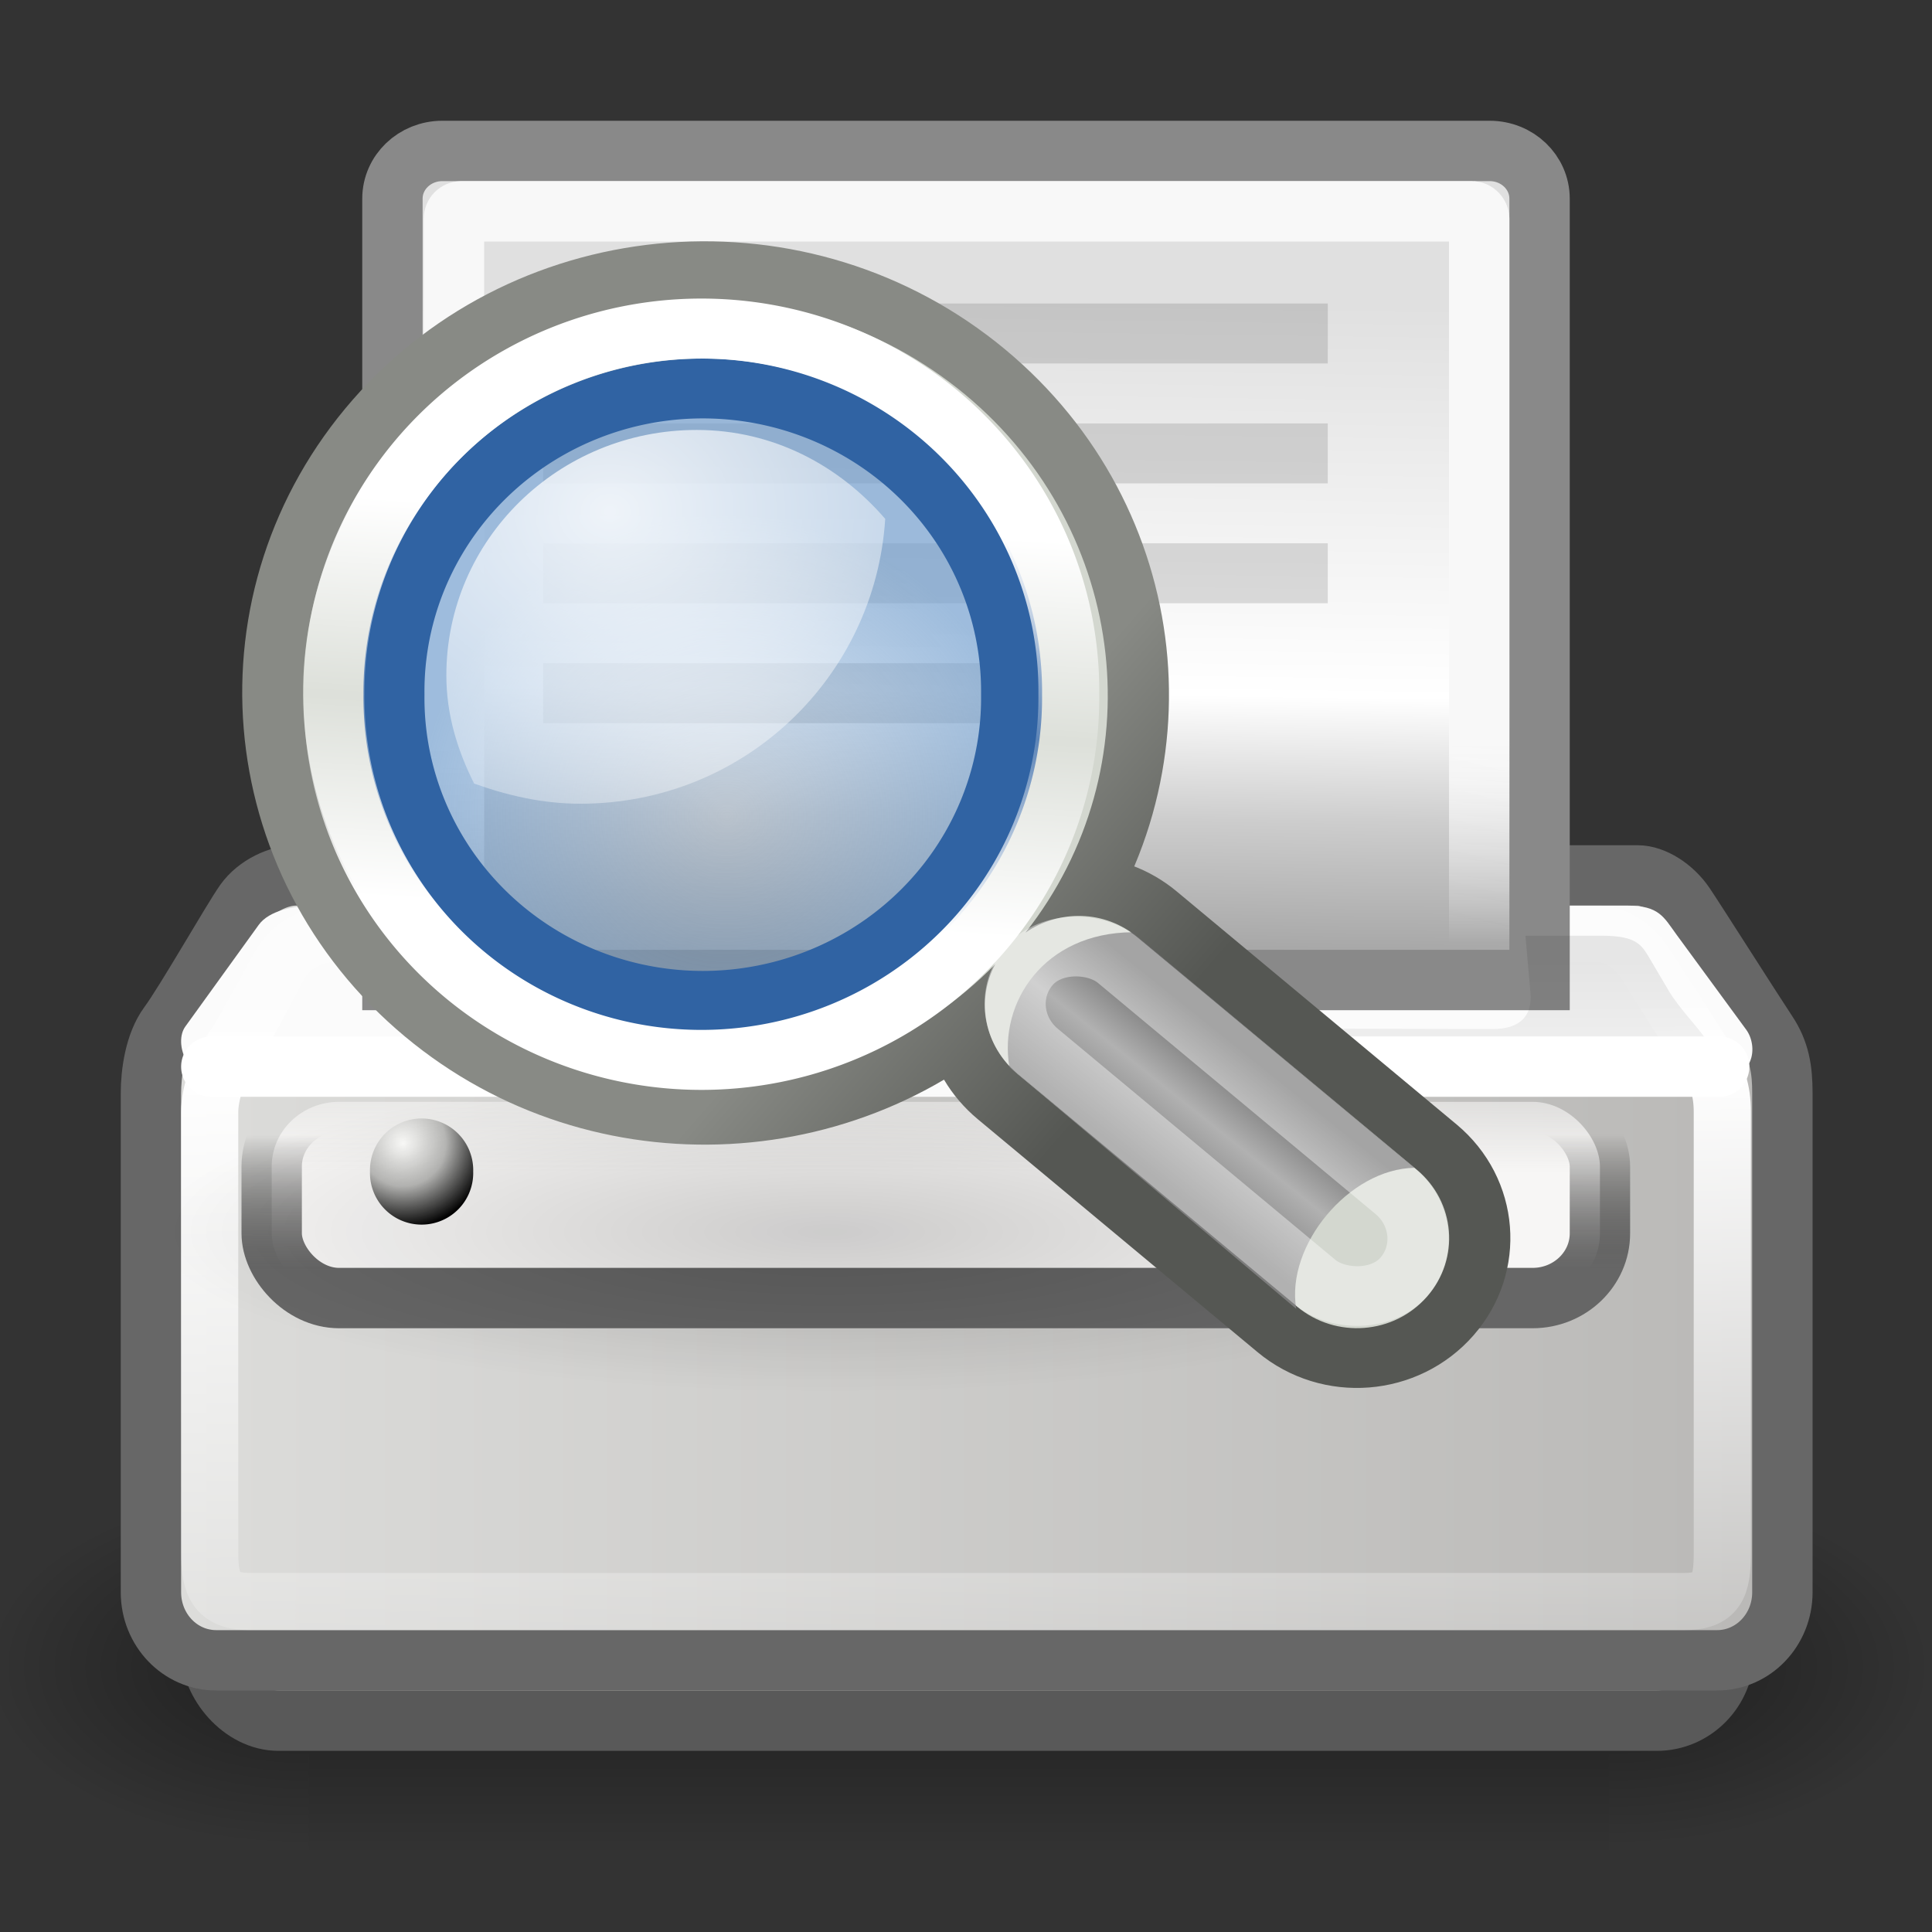 <?xml version="1.0" encoding="UTF-8" standalone="no"?>
<!-- Created with Inkscape (http://www.inkscape.org/) -->
<svg
   xmlns:dc="http://purl.org/dc/elements/1.1/"
   xmlns:cc="http://creativecommons.org/ns#"
   xmlns:rdf="http://www.w3.org/1999/02/22-rdf-syntax-ns#"
   xmlns:svg="http://www.w3.org/2000/svg"
   xmlns="http://www.w3.org/2000/svg"
   xmlns:xlink="http://www.w3.org/1999/xlink"
   xmlns:sodipodi="http://sodipodi.sourceforge.net/DTD/sodipodi-0.dtd"
   xmlns:inkscape="http://www.inkscape.org/namespaces/inkscape"
   sodipodi:docname="document-print-preview.svg"
   sodipodi:docbase="/home/lapo/Desktop/tango-icon-theme/32x32/actions"
   inkscape:version="0.46"
   sodipodi:version="0.32"
   id="svg2994"
   height="32"
   width="32"
   version="1.0"
   inkscape:output_extension="org.inkscape.output.svg.inkscape">
  <rect width="100%" height="100%" fill="#333333" stroke="none"/>
  <defs
     id="defs3">
    <inkscape:perspective
       sodipodi:type="inkscape:persp3d"
       inkscape:vp_x="0 : 16 : 1"
       inkscape:vp_y="0 : 1000 : 0"
       inkscape:vp_z="32 : 16 : 1"
       inkscape:persp3d-origin="16 : 10.666667 : 1"
       id="perspective116" />
    <linearGradient
       inkscape:collect="always"
       id="linearGradient5060">
      <stop
         style="stop-color:black;stop-opacity:1;"
         offset="0"
         id="stop5062" />
      <stop
         style="stop-color:black;stop-opacity:0;"
         offset="1"
         id="stop5064" />
    </linearGradient>
    <linearGradient
       id="linearGradient5048">
      <stop
         style="stop-color:black;stop-opacity:0;"
         offset="0"
         id="stop5050" />
      <stop
         id="stop5056"
         offset="0.5"
         style="stop-color:black;stop-opacity:1;" />
      <stop
         style="stop-color:black;stop-opacity:0;"
         offset="1"
         id="stop5052" />
    </linearGradient>
    <linearGradient
       id="linearGradient4762">
      <stop
         style="stop-color:#ffffff;stop-opacity:0.124;"
         offset="0"
         id="stop4764" />
      <stop
         id="stop4768"
         offset="0.103"
         style="stop-color:#ffffff;stop-opacity:1;" />
      <stop
         style="stop-color:#ffffff;stop-opacity:0;"
         offset="1"
         id="stop4766" />
    </linearGradient>
    <linearGradient
       id="linearGradient4741">
      <stop
         id="stop4743"
         offset="0"
         style="stop-color:#dcdcda;stop-opacity:1;" />
      <stop
         id="stop4745"
         offset="1"
         style="stop-color:#bab9b7;stop-opacity:1;" />
    </linearGradient>
    <linearGradient
       id="linearGradient4733">
      <stop
         id="stop4735"
         offset="0"
         style="stop-color:#000000;stop-opacity:0.237;" />
      <stop
         id="stop4737"
         offset="1"
         style="stop-color:#000000;stop-opacity:0;" />
    </linearGradient>
    <linearGradient
       id="linearGradient4698">
      <stop
         id="stop4700"
         offset="0"
         style="stop-color:#fffffd;stop-opacity:1;" />
      <stop
         style="stop-color:#bbbbb9;stop-opacity:1;"
         offset="0.5"
         id="stop4706" />
      <stop
         id="stop4702"
         offset="1"
         style="stop-color:#000000;stop-opacity:1;" />
    </linearGradient>
    <linearGradient
       id="linearGradient4688">
      <stop
         id="stop4690"
         offset="0"
         style="stop-color:#666666;stop-opacity:1;" />
      <stop
         id="stop4692"
         offset="1"
         style="stop-color:#000000;stop-opacity:0;" />
    </linearGradient>
    <linearGradient
       id="linearGradient4680"
       inkscape:collect="always">
      <stop
         id="stop4682"
         offset="0"
         style="stop-color:#f7f6f5;stop-opacity:1;" />
      <stop
         id="stop4684"
         offset="1"
         style="stop-color:#f7f6f5;stop-opacity:0;" />
    </linearGradient>
    <linearGradient
       id="linearGradient4668">
      <stop
         id="stop4670"
         offset="0"
         style="stop-color:#8e8d87;stop-opacity:1;" />
      <stop
         style="stop-color:#cbc9c1;stop-opacity:1;"
         offset="0.276"
         id="stop4676" />
      <stop
         id="stop4672"
         offset="1"
         style="stop-color:#8e8d87;stop-opacity:1;" />
    </linearGradient>
    <linearGradient
       id="linearGradient259">
      <stop
         id="stop260"
         offset="0"
         style="stop-color:#e0e0e0;stop-opacity:1;" />
      <stop
         style="stop-color:#ffffff;stop-opacity:1;"
         offset="0.405"
         id="stop4886" />
      <stop
         style="stop-color:#cdcdcd;stop-opacity:1;"
         offset="0.534"
         id="stop4884" />
      <stop
         id="stop261"
         offset="1"
         style="stop-color:#494949;stop-opacity:1;" />
    </linearGradient>
    <linearGradient
       id="linearGradient15662">
      <stop
         id="stop15664"
         offset="0"
         style="stop-color:#ffffff;stop-opacity:0;" />
      <stop
         id="stop15666"
         offset="1"
         style="stop-color:#f8f8f8;stop-opacity:1;" />
    </linearGradient>
    <linearGradient
       inkscape:collect="always"
       xlink:href="#linearGradient5048"
       id="linearGradient1986"
       gradientUnits="userSpaceOnUse"
       gradientTransform="matrix(2.774,0,0,1.97,-1892.179,-872.885)"
       x1="302.857"
       y1="366.648"
       x2="302.857"
       y2="609.505" />
    <radialGradient
       inkscape:collect="always"
       xlink:href="#linearGradient5060"
       id="radialGradient1988"
       gradientUnits="userSpaceOnUse"
       gradientTransform="matrix(2.774,0,0,1.97,-1891.633,-872.885)"
       cx="605.714"
       cy="486.648"
       fx="605.714"
       fy="486.648"
       r="117.143" />
    <radialGradient
       inkscape:collect="always"
       xlink:href="#linearGradient5060"
       id="radialGradient1990"
       gradientUnits="userSpaceOnUse"
       gradientTransform="matrix(-2.774,0,0,1.97,112.762,-872.885)"
       cx="605.714"
       cy="486.648"
       fx="605.714"
       fy="486.648"
       r="117.143" />
    <linearGradient
       inkscape:collect="always"
       xlink:href="#linearGradient4733"
       id="linearGradient2020"
       gradientUnits="userSpaceOnUse"
       gradientTransform="matrix(1.848,0,0,0.218,0.266,3.418)"
       x1="9.87"
       y1="57.228"
       x2="9.913"
       y2="72.064" />
    <linearGradient
       inkscape:collect="always"
       xlink:href="#linearGradient4680"
       id="linearGradient2024"
       gradientUnits="userSpaceOnUse"
       gradientTransform="matrix(1.545,0,0,0.264,1.852009e-2,2.352)"
       x1="10.338"
       y1="64.652"
       x2="10.338"
       y2="54.136" />
    <linearGradient
       inkscape:collect="always"
       xlink:href="#linearGradient4688"
       id="linearGradient2026"
       gradientUnits="userSpaceOnUse"
       gradientTransform="matrix(1.545,0,0,0.264,1.852009e-2,2.352)"
       x1="9.732"
       y1="70.725"
       x2="9.705"
       y2="62.282" />
    <linearGradient
       inkscape:collect="always"
       xlink:href="#linearGradient15662"
       id="linearGradient2029"
       gradientUnits="userSpaceOnUse"
       gradientTransform="matrix(0.814,0,0,0.577,-0.388,1.16)"
       x1="20.771"
       y1="25.14"
       x2="20.718"
       y2="19.337" />
    <linearGradient
       inkscape:collect="always"
       xlink:href="#linearGradient259"
       id="linearGradient2032"
       gradientUnits="userSpaceOnUse"
       gradientTransform="matrix(0.665,0,0,0.744,-0.852,2.22)"
       x1="25.057"
       y1="3.679"
       x2="24.79"
       y2="25.247" />
    <linearGradient
       inkscape:collect="always"
       xlink:href="#linearGradient4762"
       id="linearGradient2035"
       gradientUnits="userSpaceOnUse"
       gradientTransform="matrix(0.956,0,0,0.433,0.662,2.244)"
       x1="15.388"
       y1="32.539"
       x2="15.488"
       y2="62.101" />
    <linearGradient
       inkscape:collect="always"
       xlink:href="#linearGradient4741"
       id="linearGradient2039"
       gradientUnits="userSpaceOnUse"
       gradientTransform="matrix(1.51,0,0,0.297,0.252,1.158)"
       x1="1.846"
       y1="88.295"
       x2="18.972"
       y2="88.295" />
    <linearGradient
       inkscape:collect="always"
       xlink:href="#linearGradient4668"
       id="linearGradient2042"
       gradientUnits="userSpaceOnUse"
       gradientTransform="matrix(1.501,0,0,0.292,0.404,0.559)"
       x1="1.846"
       y1="88.295"
       x2="18.972"
       y2="88.295" />
    <radialGradient
       inkscape:collect="always"
       xlink:href="#linearGradient4698"
       id="radialGradient2048"
       gradientUnits="userSpaceOnUse"
       cx="9.13"
       cy="26.926"
       fx="9.13"
       fy="26.926"
       r="2.123" />
    <linearGradient
       id="linearGradient4440">
      <stop
         id="stop4442"
         offset="0"
         style="stop-color:#7d7d7d;stop-opacity:1;" />
      <stop
         style="stop-color:#b1b1b1;stop-opacity:1;"
         offset="0.5"
         id="stop4448" />
      <stop
         id="stop4444"
         offset="1"
         style="stop-color:#686868;stop-opacity:1;" />
    </linearGradient>
    <linearGradient
       id="linearGradient4454">
      <stop
         id="stop4456"
         offset="0"
         style="stop-color:#729fcf;stop-opacity:0.208;" />
      <stop
         id="stop4458"
         offset="1"
         style="stop-color:#729fcf;stop-opacity:0.676;" />
    </linearGradient>
    <linearGradient
       id="linearGradient4467">
      <stop
         id="stop4469"
         offset="0"
         style="stop-color:#ffffff;stop-opacity:1;" />
      <stop
         id="stop4471"
         offset="1"
         style="stop-color:#ffffff;stop-opacity:0.248;" />
    </linearGradient>
    <linearGradient
       id="linearGradient4477"
       inkscape:collect="always">
      <stop
         id="stop4479"
         offset="0"
         style="stop-color:#000000;stop-opacity:1;" />
      <stop
         id="stop4481"
         offset="1"
         style="stop-color:#000000;stop-opacity:0;" />
    </linearGradient>
    <linearGradient
       id="linearGradient2366">
      <stop
         style="stop-color:#ffffff;stop-opacity:1;"
         offset="0"
         id="stop2368" />
      <stop
         id="stop2374"
         offset="0.5"
         style="stop-color:#ffffff;stop-opacity:0.219;" />
      <stop
         style="stop-color:#ffffff;stop-opacity:1;"
         offset="1"
         id="stop2370" />
    </linearGradient>
    <linearGradient
       id="linearGradient5042">
      <stop
         id="stop5044"
         offset="0"
         style="stop-color:#555753;stop-opacity:1;" />
      <stop
         id="stop5046"
         offset="1"
         style="stop-color:#888a85;stop-opacity:1" />
    </linearGradient>
    <radialGradient
       inkscape:collect="always"
       xlink:href="#linearGradient4477"
       id="radialGradient2258"
       gradientUnits="userSpaceOnUse"
       gradientTransform="matrix(1,0,0,0.238,0,28.933)"
       cx="24.13"
       cy="37.968"
       fx="24.13"
       fy="37.968"
       r="16.529" />
    <linearGradient
       inkscape:collect="always"
       xlink:href="#linearGradient5042"
       id="linearGradient2260"
       gradientUnits="userSpaceOnUse"
       gradientTransform="matrix(1,0,0,0.997,0,9.631728e-2)"
       x1="19.562"
       y1="27.75"
       x2="19.562"
       y2="22.966" />
    <linearGradient
       inkscape:collect="always"
       xlink:href="#linearGradient4440"
       id="linearGradient2262"
       gradientUnits="userSpaceOnUse"
       gradientTransform="matrix(0.435,0.483,-0.481,0.367,19.165,2.239)"
       x1="30.656"
       y1="34"
       x2="33.219"
       y2="31.062" />
    <radialGradient
       inkscape:collect="always"
       xlink:href="#linearGradient4454"
       id="radialGradient2264"
       gradientUnits="userSpaceOnUse"
       cx="18.241"
       cy="21.818"
       fx="18.241"
       fy="21.818"
       r="8.309" />
    <radialGradient
       inkscape:collect="always"
       xlink:href="#linearGradient4467"
       id="radialGradient2266"
       gradientUnits="userSpaceOnUse"
       gradientTransform="matrix(1.219,0,0,1.003,26.38,2.168)"
       cx="15.414"
       cy="13.078"
       fx="15.414"
       fy="13.078"
       r="6.656" />
    <linearGradient
       inkscape:collect="always"
       xlink:href="#linearGradient2366"
       id="linearGradient2268"
       gradientUnits="userSpaceOnUse"
       x1="18.293"
       y1="13.602"
       x2="17.501"
       y2="25.743" />
  </defs>
  <sodipodi:namedview
     inkscape:window-y="160"
     inkscape:window-x="331"
     inkscape:window-height="688"
     inkscape:window-width="1036"
     inkscape:guide-bbox="false"
     showguides="true"
     inkscape:document-units="px"
     inkscape:grid-bbox="true"
     showgrid="true"
     inkscape:current-layer="layer2"
     inkscape:cy="12.84251"
     inkscape:cx="-134.67189"
     inkscape:zoom="1"
     inkscape:pageshadow="2"
     inkscape:pageopacity="0.0"
     borderopacity="1"
     bordercolor="#666"
     pagecolor="#ffffff"
     id="base"
     inkscape:showpageshadow="false"
     fill="#729fcf"
     width="32px"
     height="32px"
     inkscape:object-paths="false"
     showborder="false" />
  <g
     inkscape:groupmode="layer"
     inkscape:label="Layer 1"
     id="layer1" />
  <g
     inkscape:groupmode="layer"
     id="layer2"
     inkscape:label="arrow">
    <g
       style="display:inline"
       id="g5022"
       transform="matrix(1.607604e-2,0,0,1.286135e-2,30.18,26.502)">
      <rect
         y="-150.697"
         x="-1559.252"
         height="478.357"
         width="1339.633"
         id="rect4173"
         style="opacity:0.402;color:black;fill:url(#linearGradient1986);fill-opacity:1;fill-rule:nonzero;stroke:none;stroke-width:1;stroke-linecap:round;stroke-linejoin:miter;marker:none;marker-start:none;marker-mid:none;marker-end:none;stroke-miterlimit:4;stroke-dasharray:none;stroke-dashoffset:0;stroke-opacity:1;visibility:visible;display:inline;overflow:visible" />
      <path
         sodipodi:nodetypes="cccc"
         id="path5058"
         d="M -219.619,-150.68 C -219.619,-150.68 -219.619,327.65 -219.619,327.65 C -76.745,328.551 125.781,220.481 125.781,88.454 C 125.781,-43.572 -33.655,-150.68 -219.619,-150.68 z "
         style="opacity:0.402;color:black;fill:url(#radialGradient1988);fill-opacity:1;fill-rule:nonzero;stroke:none;stroke-width:1;stroke-linecap:round;stroke-linejoin:miter;marker:none;marker-start:none;marker-mid:none;marker-end:none;stroke-miterlimit:4;stroke-dasharray:none;stroke-dashoffset:0;stroke-opacity:1;visibility:visible;display:inline;overflow:visible" />
      <path
         style="opacity:0.402;color:black;fill:url(#radialGradient1990);fill-opacity:1;fill-rule:nonzero;stroke:none;stroke-width:1;stroke-linecap:round;stroke-linejoin:miter;marker:none;marker-start:none;marker-mid:none;marker-end:none;stroke-miterlimit:4;stroke-dasharray:none;stroke-dashoffset:0;stroke-opacity:1;visibility:visible;display:inline;overflow:visible"
         d="M -1559.252,-150.68 C -1559.252,-150.68 -1559.252,327.65 -1559.252,327.65 C -1702.127,328.551 -1904.652,220.481 -1904.652,88.454 C -1904.652,-43.572 -1745.216,-150.68 -1559.252,-150.68 z "
         id="path5018"
         sodipodi:nodetypes="cccc" />
    </g>
    <rect
       ry="1.141"
       rx="1.116"
       y="24.172"
       x="3.5"
       height="4.328"
       width="25.057"
       id="rect4652"
       style="fill:url(#linearGradient2042);fill-opacity:1;stroke:#595959;stroke-width:1;stroke-miterlimit:4;stroke-opacity:1" />
    <path
       sodipodi:nodetypes="cssssssssssss"
       id="rect4609"
       d="M 4.893,14.5 L 27.128,14.5 C 27.382,14.5 27.706,14.697 27.906,14.995 C 28.106,15.293 29.051,16.781 29.263,17.099 C 29.475,17.416 29.522,17.717 29.522,18.109 L 29.522,26.372 C 29.522,26.997 29.039,27.5 28.44,27.5 L 3.582,27.5 C 2.982,27.5 2.5,26.997 2.5,26.372 L 2.5,18.109 C 2.5,17.771 2.567,17.286 2.794,16.977 C 3.081,16.588 3.851,15.234 4.055,14.947 C 4.258,14.66 4.631,14.5 4.893,14.5 z "
       style="color:black;fill:url(#linearGradient2039);fill-opacity:1;fill-rule:nonzero;stroke:#676767;stroke-width:1;stroke-linecap:butt;stroke-linejoin:miter;marker:none;marker-start:none;marker-mid:none;marker-end:none;stroke-miterlimit:4;stroke-dashoffset:0;stroke-opacity:1;visibility:visible;display:inline;overflow:visible" />
    <path
       sodipodi:nodetypes="cssssssss"
       id="path4718"
       d="M 5.21,15 C 4.881,15 4.458,15.078 4.285,15.319 L 3.07,17.002 C 2.874,17.273 3.092,17.912 3.681,17.912 L 28.312,17.912 C 29.108,17.912 29.111,17.311 28.923,17.055 L 27.766,15.477 C 27.557,15.19 27.48,15 26.957,15 L 5.21,15 z "
       style="fill:#fbfbfb;fill-opacity:1;fill-rule:evenodd;stroke:none;stroke-width:1px;stroke-linecap:butt;stroke-linejoin:miter;stroke-opacity:1" />
    <path
       style="color:black;fill:none;fill-opacity:1;fill-rule:nonzero;stroke:url(#linearGradient2035);stroke-width:0.947;stroke-linecap:butt;stroke-linejoin:miter;marker:none;marker-start:none;marker-mid:none;marker-end:none;stroke-miterlimit:4;stroke-dashoffset:0;stroke-opacity:1;visibility:visible;display:inline;overflow:visible"
       d="M 5.48,15.473 L 26.504,15.473 C 26.738,15.473 27.037,15.65 27.222,15.917 C 27.406,16.184 28.052,17.23 28.248,17.515 C 28.443,17.799 28.527,18.068 28.527,18.419 L 28.527,25.718 C 28.527,26.278 28.441,26.527 27.888,26.527 L 4.152,26.527 C 3.599,26.527 3.473,26.278 3.473,25.718 L 3.473,18.419 C 3.473,18.116 3.615,17.682 3.825,17.406 C 4.09,17.057 4.518,16.131 4.706,15.874 C 4.893,15.617 5.237,15.473 5.48,15.473 z "
       id="path4750"
       sodipodi:nodetypes="cssssssssssss" />
    <path
       sodipodi:nodetypes="ccccccc"
       id="rect15391"
       d="M 7.327,2.5 L 24.673,2.5 C 25.131,2.5 25.5,2.853 25.5,3.291 L 25.5,16.232 L 6.5,16.232 L 6.5,3.291 C 6.5,2.853 6.869,2.5 7.327,2.5 z "
       style="color:black;fill:url(#linearGradient2032);fill-opacity:1;fill-rule:nonzero;stroke:#898989;stroke-width:1;stroke-linecap:round;stroke-linejoin:miter;marker:none;marker-start:none;marker-mid:none;marker-end:none;stroke-miterlimit:4;stroke-dashoffset:0;stroke-opacity:1;visibility:visible;display:block;overflow:visible" />
    <rect
       style="color:black;fill:none;fill-opacity:1;fill-rule:nonzero;stroke:url(#linearGradient2029);stroke-width:1;stroke-linecap:round;stroke-linejoin:round;marker:none;marker-start:none;marker-mid:none;marker-end:none;stroke-miterlimit:4;stroke-dashoffset:0;stroke-opacity:1;visibility:visible;display:block;overflow:visible"
       id="rect15660"
       width="16.981"
       height="12.724"
       x="7.519"
       y="3.5"
       ry="0.119"
       rx="0.12" />
    <rect
       ry="1.072"
       rx="1.116"
       y="18.25"
       x="4.5"
       height="3.25"
       width="22"
       id="rect4678"
       style="fill:url(#linearGradient2024);fill-opacity:1;stroke:url(#linearGradient2026);stroke-width:1;stroke-miterlimit:4;stroke-opacity:1" />
    <path
       transform="matrix(0.667,0,0,0.667,0.586,0.978)"
       d="M 10.872 27.626 A 1.282 1.282 0 1 1  8.309,27.626 A 1.282 1.282 0 1 1  10.872 27.626 z"
       sodipodi:ry="1.281631"
       sodipodi:rx="1.281631"
       sodipodi:cy="27.626486"
       sodipodi:cx="9.5901356"
       id="path4696"
       style="fill:url(#radialGradient2048);fill-opacity:1;stroke:none;stroke-width:1;stroke-miterlimit:4;stroke-opacity:1"
       sodipodi:type="arc" />
    <path
       sodipodi:nodetypes="csscssssc"
       id="path4731"
       d="M 7.683,17.006 L 24.724,17.044 C 25.183,17.045 25.383,16.82 25.349,16.441 L 25.266,15.498 L 26.51,15.498 C 27.052,15.498 27.17,15.614 27.302,15.838 L 27.635,16.403 C 27.986,16.999 28.843,17.593 27.967,17.593 C 24.965,17.593 9.183,17.383 7.683,17.006 z "
       style="opacity:0.366;fill:url(#linearGradient2020);fill-opacity:1;fill-rule:evenodd;stroke:none;stroke-width:1px;stroke-linecap:butt;stroke-linejoin:miter;stroke-opacity:1" />
    <path
       style="fill:none;fill-opacity:0.75;fill-rule:evenodd;stroke:white;stroke-width:1px;stroke-linecap:round;stroke-linejoin:round;stroke-opacity:1"
       d="M 28.475,17.667 L 3.5,17.667"
       id="path4760"
       sodipodi:nodetypes="cc" />
    <g
       transform="matrix(0.684,0,0,0.993,-0.58,-1.924)"
       style="opacity:0.436"
       id="g4849">
      <rect
         y="7"
         x="14"
         height="1"
         width="19"
         id="rect4833"
         style="color:black;fill:black;fill-opacity:0.292;fill-rule:nonzero;stroke:none;stroke-width:1;stroke-linecap:round;stroke-linejoin:round;marker:none;marker-start:none;marker-mid:none;marker-end:none;stroke-miterlimit:4;stroke-dashoffset:0;stroke-opacity:1;visibility:visible;display:inline;overflow:visible" />
      <rect
         style="color:black;fill:black;fill-opacity:0.292;fill-rule:nonzero;stroke:none;stroke-width:1;stroke-linecap:round;stroke-linejoin:round;marker:none;marker-start:none;marker-mid:none;marker-end:none;stroke-miterlimit:4;stroke-dashoffset:0;stroke-opacity:1;visibility:visible;display:inline;overflow:visible"
         id="rect4835"
         width="19"
         height="1"
         x="14"
         y="9" />
      <rect
         y="11"
         x="14"
         height="1"
         width="19"
         id="rect4837"
         style="color:black;fill:black;fill-opacity:0.292;fill-rule:nonzero;stroke:none;stroke-width:1;stroke-linecap:round;stroke-linejoin:round;marker:none;marker-start:none;marker-mid:none;marker-end:none;stroke-miterlimit:4;stroke-dashoffset:0;stroke-opacity:1;visibility:visible;display:inline;overflow:visible" />
      <rect
         style="color:black;fill:black;fill-opacity:0.292;fill-rule:nonzero;stroke:none;stroke-width:1;stroke-linecap:round;stroke-linejoin:round;marker:none;marker-start:none;marker-mid:none;marker-end:none;stroke-miterlimit:4;stroke-dashoffset:0;stroke-opacity:1;visibility:visible;display:inline;overflow:visible"
         id="rect4839"
         width="11"
         height="1"
         x="14"
         y="13" />
    </g>
    <g
       id="g2245"
       transform="translate(30,-4)">
      <path
         sodipodi:type="arc"
         style="opacity:0.171;color:black;fill:url(#radialGradient2258);fill-opacity:1;fill-rule:evenodd;stroke:none;stroke-width:1;stroke-linecap:round;stroke-linejoin:miter;marker:none;marker-start:none;marker-mid:none;marker-end:none;stroke-miterlimit:10;stroke-dasharray:none;stroke-dashoffset:0;stroke-opacity:1;visibility:visible;display:inline;overflow:visible"
         id="path4475"
         sodipodi:cx="24.130018"
         sodipodi:cy="37.967922"
         sodipodi:rx="16.528622"
         sodipodi:ry="3.9332814"
         d="M 40.659 37.968 A 16.529 3.933 0 1 1  7.601,37.968 A 16.529 3.933 0 1 1  40.659 37.968 z"
         transform="matrix(0.68,0,0,0.677,-32.658,-1.302)" />
      <g
         id="g5080"
         transform="matrix(1.018,0,0,1,-36.176,-4)">
        <g
           inkscape:transform-center-x="-2.3839245"
           inkscape:transform-center-y="1.6766172"
           transform="matrix(0.649,-0.756,0.761,0.645,-7.946,20.775)"
           id="g5070">
          <path
             style="opacity:1;fill:none;fill-opacity:1;stroke:url(#linearGradient2260);stroke-width:1.989;stroke-linecap:round;stroke-linejoin:round;stroke-miterlimit:4;stroke-dasharray:none;stroke-opacity:1"
             d="M 17.531,12 C 13.922,12 11,14.926 11,18.544 C 11,22.032 13.726,24.857 17.156,25.057 C 16.486,25.207 16,25.807 16,26.521 L 16,32.504 C 16,33.333 16.669,34 17.5,34 C 18.331,34 19,33.333 19,32.504 L 19,26.521 C 19,25.82 18.525,25.252 17.875,25.088 C 21.328,24.913 24.062,22.049 24.062,18.544 C 24.062,14.926 21.14,12 17.531,12 z "
             id="path2365" />
          <path
             style="opacity:1;fill:#d3d7cf;fill-opacity:1;stroke:none;stroke-width:1;stroke-linecap:round;stroke-linejoin:round;stroke-miterlimit:4;stroke-dasharray:none;stroke-opacity:1;display:inline"
             d="M 17.531,12 C 13.922,12 11,14.914 11,18.531 C 11,22.019 13.726,24.863 17.156,25.062 C 16.486,25.212 16,25.817 16,26.531 L 16,32.5 C 16,33.329 16.669,34 17.5,34 C 18.331,34 19,33.329 19,32.5 L 19,26.531 C 19,25.83 18.525,25.258 17.875,25.094 C 21.328,24.918 24.062,22.036 24.062,18.531 C 24.062,14.914 21.14,12 17.531,12 z M 17.5,13 C 20.536,13 23,15.464 23,18.5 C 23,21.536 20.536,24 17.5,24 C 14.464,24 12,21.536 12,18.5 C 12,15.464 14.464,13 17.5,13 z "
             id="path4148" />
          <path
             style="color:black;fill:url(#linearGradient2262);fill-opacity:1;fill-rule:evenodd;stroke:none;stroke-width:1;stroke-linecap:round;stroke-linejoin:miter;marker:none;marker-start:none;marker-mid:none;marker-end:none;stroke-miterlimit:10;stroke-dasharray:none;stroke-dashoffset:0;stroke-opacity:1;visibility:visible;display:inline;overflow:visible"
             d="M 15.963,32.514 C 16.653,31.695 18.297,31.654 19,32.452 C 19,32.452 19.008,26.412 19.008,26.412 C 18.07,25.329 16.706,25.511 16,26.35 L 15.963,32.514 z "
             id="path4438"
             sodipodi:nodetypes="ccccc" />
          <rect
             style="opacity:0.4;fill:none;fill-opacity:0.549;stroke:white;stroke-width:0.995;stroke-linecap:round;stroke-linejoin:round;stroke-miterlimit:4;stroke-dasharray:none;stroke-opacity:1"
             id="rect4146"
             width="2"
             height="8"
             x="16.5"
             y="25.5"
             rx="1"
             ry="1.031" />
        </g>
        <g
           transform="matrix(0.919,0,0,0.969,-25.519,1.659)"
           id="g5038">
          <path
             sodipodi:type="arc"
             style="color:black;fill:url(#radialGradient2264);fill-opacity:1;fill-rule:evenodd;stroke:#3063a3;stroke-width:1.641;stroke-linecap:round;stroke-linejoin:miter;marker:none;marker-start:none;marker-mid:none;marker-end:none;stroke-miterlimit:10;stroke-dashoffset:0;stroke-opacity:1;visibility:visible"
             id="path4452"
             sodipodi:cx="17.589281"
             sodipodi:cy="18.478292"
             sodipodi:rx="8.3085051"
             sodipodi:ry="8.3085051"
             d="M 25.898 18.478 A 8.309 8.309 0 1 1  9.281,18.478 A 8.309 8.309 0 1 1  25.898 18.478 z"
             transform="matrix(0.658,0,0,0.623,35.238,6.906)" />
          <path
             style="opacity:0.834;color:black;fill:url(#radialGradient2266);fill-opacity:1;fill-rule:evenodd;stroke:none;stroke-width:1;stroke-linecap:round;stroke-linejoin:miter;marker:none;marker-start:none;marker-mid:none;marker-end:none;stroke-miterlimit:10;stroke-dasharray:none;stroke-dashoffset:0;stroke-opacity:1;visibility:visible;display:inline;overflow:visible"
             d="M 46.704,13.893 C 44.255,13.893 42.272,15.771 42.272,18.089 C 42.272,18.759 42.47,19.375 42.764,19.937 C 43.353,20.142 43.979,20.282 44.643,20.282 C 47.545,20.282 49.863,18.118 50.042,15.413 C 49.228,14.502 48.062,13.893 46.704,13.893 z "
             id="path4462" />
        </g>
        <path
           transform="matrix(0.541,0,0,0.543,8.012,9.225)"
           d="M 28.549 18.92 A 11.049 11.049 0 1 1  6.452,18.92 A 11.049 11.049 0 1 1  28.549 18.92 z"
           sodipodi:ry="11.048544"
           sodipodi:rx="11.048544"
           sodipodi:cy="18.920233"
           sodipodi:cx="17.500893"
           id="path4450"
           style="color:black;fill:none;fill-opacity:1;fill-rule:evenodd;stroke:url(#linearGradient2268);stroke-width:1.83;stroke-linecap:round;stroke-linejoin:miter;marker:none;marker-start:none;marker-mid:none;marker-end:none;stroke-miterlimit:10;stroke-dasharray:none;stroke-dashoffset:0;stroke-opacity:1;visibility:visible;display:inline;overflow:visible"
           sodipodi:type="arc" />
      </g>
    </g>
  </g>
</svg>
